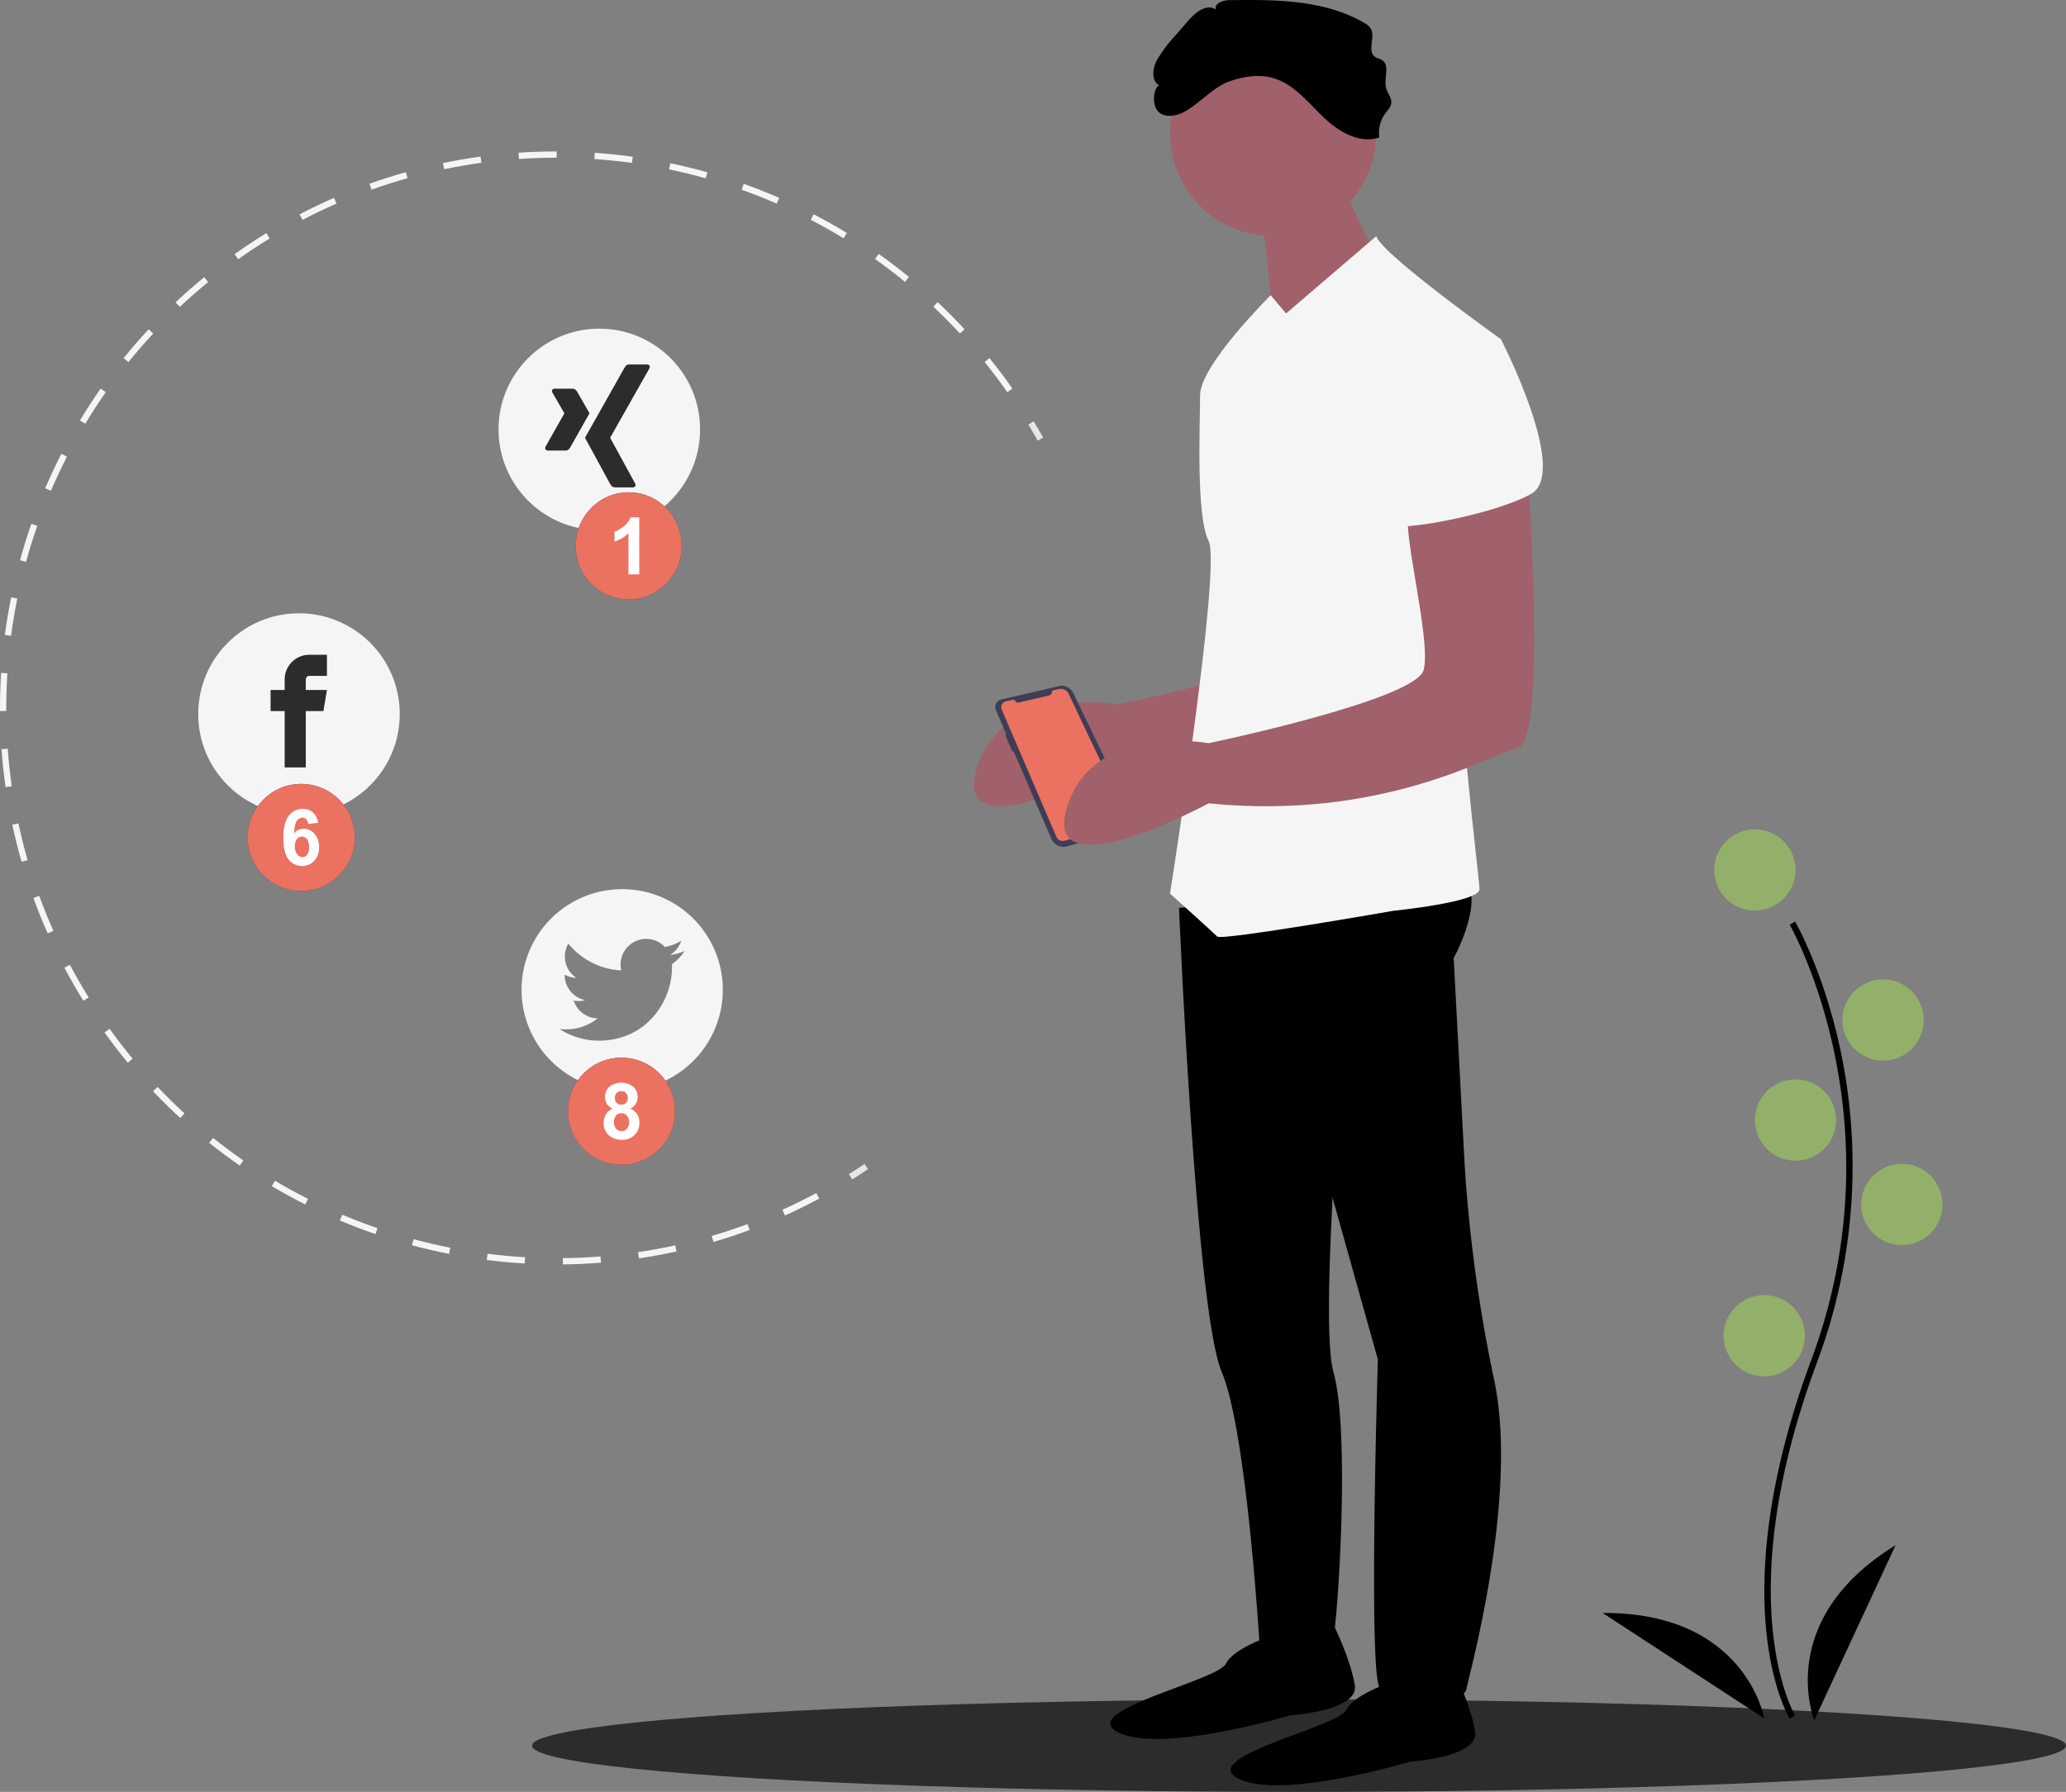 <?xml version="1.0" encoding="UTF-8" standalone="no"?>
<svg
   xmlns:dc="http://purl.org/dc/elements/1.1/"
   xmlns:cc="http://creativecommons.org/ns#"
   xmlns:rdf="http://www.w3.org/1999/02/22-rdf-syntax-ns#"
   xmlns:svg="http://www.w3.org/2000/svg"
   xmlns="http://www.w3.org/2000/svg"
   xmlns:sodipodi="http://sodipodi.sourceforge.net/DTD/sodipodi-0.dtd"
   xmlns:inkscape="http://www.inkscape.org/namespaces/inkscape"
   id="a3021eee-13c5-481a-ad89-41ba2f75e20a"
   data-name="Layer 1"
   width="759.609"
   height="659"
   viewBox="0 0 759.609 659"
   version="1.1"
   sodipodi:docname="share.svg"
   inkscape:version="1.0 (4035a4f, 2020-05-01)">
  <rect x="0" y="0" width="759.609" height="659" fill="#808080" stroke="none"/>
  <defs
     id="defs993" />
  <sodipodi:namedview
     inkscape:document-rotation="0"
     pagecolor="#ffffff"
     bordercolor="#666666"
     borderopacity="1"
     objecttolerance="10"
     gridtolerance="10"
     guidetolerance="10"
     inkscape:pageopacity="0"
     inkscape:pageshadow="2"
     inkscape:window-width="2560"
     inkscape:window-height="1395"
     id="namedview991"
     showgrid="false"
     inkscape:zoom="1.8179059"
     inkscape:cx="188.0725"
     inkscape:cy="387.18232"
     inkscape:window-x="1440"
     inkscape:window-y="23"
     inkscape:window-maximized="1"
     inkscape:current-layer="a3021eee-13c5-481a-ad89-41ba2f75e20a" />
  <title
     id="title904">social_notifications</title>
  <circle
     style="fill:#f5f5f5;fill-opacity:1;fill-rule:nonzero;stroke:none;stroke-width:3.606;stroke-miterlimit:10"
     id="path10707-6"
     cx="220.35"
     cy="157.921"
     r="37.049" />
  <circle
     r="37.049"
     cy="262.595"
     cx="109.925"
     id="path10707"
     style="fill:#f5f5f5;fill-opacity:1;fill-rule:nonzero;stroke:none;stroke-width:3.606;stroke-miterlimit:10" />
  <path
     d="M532.306,552.303c1.92-1.205,3.855-2.465,5.749-3.743l1.286,1.906c-1.916,1.293-3.871,2.566-5.813,3.785Z"
     transform="translate(-220.196 -120.5)"
     fill="#e6e6e6"
     id="path906" />
  <path
     d="M310.362,211.241c2.562-1.729,5.184-3.415,7.794-5.012l1.2,1.962c-3.909,2.391-7.821,4.971-11.579,7.635l-1.329-1.877Q308.383,212.577,310.362,211.241Zm-15.076,11.199,1.454,1.781c-3.574,2.916-7.084,5.988-10.437,9.128l-1.572-1.678C288.122,228.496,291.673,225.39,295.286,222.44Zm35.071-23.122c4.135-2.158,8.389-4.197,12.646-6.06l.921,2.107c-4.207,1.842-8.414,3.858-12.502,5.993Zm-55.522,42.288,1.684,1.567c-3.135,3.37-6.192,6.894-9.086,10.473l-1.788-1.445C268.573,248.58,271.665,245.015,274.835,241.606Zm81.202-53.524c4.382-1.568,8.877-3.003,13.36-4.265l.624,2.212c-4.434,1.25-8.878,2.669-13.211,4.218ZM257.209,263.404l1.884,1.318c-2.639,3.77-5.18,7.678-7.55,11.613l-1.969-1.188C251.971,271.169,254.539,267.218,257.209,263.404Zm125.832-82.926c4.57-.951,9.225-1.754,13.837-2.386l.312,2.279c-4.56.625-9.163,1.418-13.681,2.359ZM242.761,287.393l2.046,1.049c-2.097,4.097-4.08,8.318-5.889,12.544l-2.115-.905C238.635,295.806,240.64,291.538,242.761,287.393Zm168.081-110.729c4.654-.315,9.373-.472,14.026-.467l-.003,2.299c-4.6-.005-9.267.15-13.869.461ZM231.728,313.147l2.17.759c-1.52,4.346-2.909,8.798-4.128,13.235l-2.217-.608C228.786,322.045,230.19,317.541,231.728,313.147Zm207.164-136.457c4.643.323,9.338.81,13.954,1.448l-.316,2.277c-4.564-.631-9.206-1.113-13.798-1.432Zm-214.593,163.485,2.253.457c-.914,4.513-1.686,9.115-2.292,13.68l-2.28-.303C222.594,349.392,223.374,344.738,224.299,340.175ZM466.667,180.534c4.56.952,9.144,2.073,13.624,3.331l-.622,2.213c-4.429-1.244-8.962-2.352-13.471-3.293Zm-246.054,187.438,2.294.147c-.293,4.591-.431,9.257-.41,13.867l-2.299.01C220.176,377.334,220.316,372.615,220.613,367.972ZM493.652,188.114c4.387,1.562,8.774,3.295,13.038,5.151l-.917,2.109c-4.217-1.835-8.554-3.549-12.893-5.095ZM220.745,396.021l2.292-.168c.337,4.597.839,9.239,1.491,13.8l-2.276.325C221.593,405.366,221.085,400.671,220.745,396.021ZM519.343,199.294c4.129,2.144,8.236,4.46,12.206,6.881L530.351,208.138c-3.925-2.393-7.986-4.683-12.068-6.804ZM224.717,423.801l2.248-.482c.967,4.508,2.102,9.041,3.377,13.471l-2.21.635C226.843,432.944,225.694,428.359,224.717,423.801ZM543.248,213.876c3.8,2.693,7.553,5.553,11.156,8.5l-1.456,1.78c-3.562-2.914-7.272-5.741-11.03-8.404ZM232.476,450.762l2.161-.787c1.576,4.327,3.323,8.653,5.191,12.857l-2.101.933C235.838,459.513,234.071,455.139,232.476,450.762Zm332.469-219.136c3.391,3.189,6.715,6.538,9.879,9.954l-1.687,1.563c-3.128-3.378-6.415-6.689-9.767-9.841ZM243.859,476.377l2.032-1.075c2.15,4.063,4.472,8.109,6.9,12.027l-1.954,1.211C248.381,484.578,246.034,480.486,243.859,476.377ZM583.995,252.189c2.918,3.618,5.754,7.389,8.429,11.208l-1.884,1.319c-2.645-3.777-5.449-7.505-8.335-11.083Zm-323.502,246.674c2.686,3.746,5.531,7.443,8.457,10.989l-1.773,1.463c-2.959-3.586-5.837-7.324-8.553-11.112Zm17.643,21.376c3.173,3.346,6.496,6.619,9.88,9.73l-1.556,1.692c-3.422-3.145-6.784-6.456-9.992-9.841Zm20.406,18.755c3.593,2.871,7.331,5.653,11.111,8.269l-1.308,1.891c-3.823-2.646-7.604-5.46-11.237-8.364Zm22.769,15.754c3.959,2.353,8.046,4.596,12.148,6.668l-1.036,2.053c-4.149-2.095-8.283-4.364-12.287-6.744Zm24.729,12.488c4.247,1.791,8.605,3.455,12.95,4.948l-.746,2.174c-4.395-1.509-8.803-3.192-13.098-5.003Zm26.212,9.001c4.445,1.195,8.989,2.252,13.507,3.142l-.444,2.256c-4.569-.9-9.165-1.969-13.661-3.177Zm27.199,5.356c4.574.58,9.222,1.01,13.814,1.277l-.133,2.295c-4.644-.27-9.345-.704-13.97-1.291Zm27.683,1.61c4.613-.049,9.277-.257,13.862-.62l.182,2.292c-4.638.366-9.355.577-14.021.626Zm27.652-2.19c4.561-.678,9.153-1.525,13.65-2.515l.494,2.245c-4.548,1.002-9.194,1.858-13.807,2.545Zm27.096-5.967c4.417-1.299,8.845-2.768,13.161-4.368l.8,2.156c-4.366,1.618-8.845,3.105-13.312,4.418Zm25.99-9.634c4.192-1.892,8.376-3.956,12.436-6.134l1.087,2.027c-4.106,2.203-8.338,4.29-12.576,6.203Z"
     transform="translate(-220.196 -120.5)"
     fill="#e6e6e6"
     id="path908"
     style="fill:#f5f5f5;fill-opacity:1" />
  <path
     d="M598.285,276.626l1.97-1.186c1.198,1.989,2.367,4.008,3.477,6.001l-2.008,1.119C600.626,280.589,599.469,278.592,598.285,276.626Z"
     transform="translate(-220.196 -120.5)"
     fill="#e6e6e6"
     id="path910" />
  <ellipse
     cx="477.609"
     cy="642"
     rx="282"
     ry="17"
     fill="#3f3d56"
     id="ellipse912"
     style="fill:#2d2c2c;fill-opacity:1" />
  <path
     d="M748.352,275.298s7.901,102.718-3.161,105.879-50.569,26.865-113.78,20.544c0,0-61.631,33.186-52.149,1.58s52.149-23.704,52.149-23.704,75.853-15.803,79.014-26.865-9.482-56.89-4.741-58.47S748.352,275.298,748.352,275.298Z"
     transform="translate(-220.196 -120.5)"
     fill="#a0616a"
     id="path914" />
  <path
     d="M588.357,377.742h0l21.219-4.914a4.63,4.63,0,0,1,5.215,2.5l21.735,45.073a3.742,3.742,0,0,1-2.348,5.225l-21.564,6.127a4.944,4.944,0,0,1-5.892-2.801l-13.869-32.214-.423.234-2.64-6.103.439-.224-3.871-8.992A2.851,2.851,0,0,1,588.357,377.742Z"
     transform="translate(-220.196 -120.5)"
     fill="#3f3d56"
     id="path916" />
  <path
     d="M607.02,374.5l2.477-.574a3.2,3.2,0,0,1,3.614,1.747l21.215,44.785a1.983,1.983,0,0,1-1.219,2.747l-21.413,6.461a2.568,2.568,0,0,1-3.101-1.445l-20.073-46.719a2.249,2.249,0,0,1,1.559-3.079l2.35-.544a1.061,1.061,0,0,1,1.176.534h0a.937.937,0,0,0,1.038.471l11.155-2.583A1.602,1.602,0,0,0,607.02,374.5Z"
     transform="translate(-220.196 -120.5)"
     fill="#eb7260"
     id="path918" />
  <path
     d="M653.695,454.388s6.161,148.397,15.642,170.521c7.898,18.428,12.506,78.522,13.826,98.083.265,3.923.397,6.215.397,6.215s25.284,0,26.865-6.321,6.321-75.853,0-97.977,8.062-175.262,8.062-175.262Z"
     transform="translate(-220.196 -120.5)"
     fill="#2f2e41"
     id="path920"
     style="fill:#000000;fill-opacity:1" />
  <path
     d="M689.881,721.306s-15.803,4.741-18.963,11.062S615.608,749.751,631.411,757.653s63.211-6.321,63.211-6.321,25.284-1.58,23.704-11.062-7.335-21.165-7.335-21.165Z"
     transform="translate(-220.196 -120.5)"
     fill="#2f2e41"
     id="path922"
     style="fill:#000000;fill-opacity:1" />
  <path
     d="M734.129,738.32s-15.803,4.741-18.963,11.062-55.31,17.383-39.507,25.284,63.211-6.321,63.211-6.321,25.284-1.58,23.704-11.062-7.335-21.165-7.335-21.165Z"
     transform="translate(-220.196 -120.5)"
     fill="#2f2e41"
     id="path924"
     style="fill:#000000;fill-opacity:1" />
  <path
     d="M667.757,450.709l22.124,37.927L726.804,620.5s-3.737,120.981,1.003,120.981,30.025,7.901,31.606,0c1.335-6.674,19.034-70.611,10.212-113.167A544.177,544.177,0,0,1,758.583,546.671l-3.91-73.838s15.803-28.445-1.58-33.186S667.757,450.709,667.757,450.709Z"
     transform="translate(-220.196 -120.5)"
     fill="#2f2e41"
     id="path926"
     style="fill:#000000;fill-opacity:1" />
  <circle
     cx="468.105"
     cy="48.919"
     r="37.927"
     fill="#a0616a"
     id="circle928" />
  <path
     d="M683.56,194.704s6.321,50.569,4.741,53.73,37.927-34.766,37.927-34.766-14.223-22.124-11.062-33.186Z"
     transform="translate(-220.196 -120.5)"
     fill="#a0616a"
     id="path930" />
  <path
     d="M772.056,245.273s-44.248-31.606-45.828-37.927l-33.186,28.445-5.639-6.712s-25.967,25.676-25.967,36.738-1.58,44.248,3.161,53.73-14.223,129.583-14.223,129.583,15.803,14.223,17.383,15.803,64.791-9.482,64.791-9.482,31.606-3.161,31.606-7.901-9.482-75.853-6.321-94.817S772.056,245.273,772.056,245.273Z"
     transform="translate(-220.196 -120.5)"
     fill="#d0cde1"
     id="path932"
     style="fill:#f5f5f5;fill-opacity:1" />
  <path
     d="M781.537,289.52s7.901,102.718-3.161,105.879-50.569,26.865-113.78,20.544c0,0-61.631,33.186-52.149,1.58s52.149-23.704,52.149-23.704,75.853-15.803,79.014-26.865-9.482-56.89-4.741-58.47S781.537,289.52,781.537,289.52Z"
     transform="translate(-220.196 -120.5)"
     fill="#a0616a"
     id="path934" />
  <path
     d="M672.1,150.473c5.184-1.845,10.904-2.793,16.19-1.263,7.481,2.165,12.663,8.723,18.251,14.147s13.426,10.231,20.784,7.68a12.186,12.186,0,0,1,2.328-9c.819-1.078,1.86-2.102,2.067-3.44.314-2.031-1.394-3.783-1.906-5.774-.898-3.489,1.563-8.264-1.462-10.219-.799-.516-1.81-.634-2.589-1.178-3.059-2.138.338-7.455-1.684-10.591a6.468,6.468,0,0,0-2.298-1.917c-14.664-8.556-32.597-8.58-49.573-8.364-2.363.03-5.653,1.204-4.987,3.471-3.208-2.303-7.409.931-9.995,3.916l-5.293,6.109a47.065,47.065,0,0,0-6.468,8.75c-1.617,3.092-1.974,7.846,1.244,9.194-2.392-1.002-5.295,13.169,5.735,10.837C658.85,161.476,665.131,152.953,672.1,150.473Z"
     transform="translate(-220.196 -120.5)"
     fill="#2f2e41"
     id="path936"
     style="fill:#000000;fill-opacity:1" />
  <path
     d="M746.771,248.433l25.284-3.161s25.284,48.989,11.062,56.89-50.569,14.223-50.569,11.062S746.771,248.433,746.771,248.433Z"
     transform="translate(-220.196 -120.5)"
     fill="#d0cde1"
     id="path938"
     style="fill:#f5f5f5;fill-opacity:1" />
  <path
     d="M878.227,752.594c-.264-.431-6.485-10.818-8.641-32.388-1.978-19.789-.706-53.144,16.592-99.672,32.772-88.144-7.552-159.264-7.964-159.972l1.989-1.154c.104.18,10.51,18.312,16.656,47.186a205.857,205.857,0,0,1-8.526,114.742c-32.715,87.994-8.393,129.649-8.144,130.06Z"
     transform="translate(-220.196 -120.5)"
     fill="#3f3d56"
     id="path940"
     style="fill:#000000;fill-opacity:1" />
  <circle
     cx="645.217"
     cy="319.941"
     r="14.945"
     fill="#eb7260"
     id="circle942"
     style="fill:#92b06a;fill-opacity:1" />
  <circle
     cx="692.352"
     cy="375.124"
     r="14.945"
     fill="#eb7260"
     id="circle944"
     style="fill:#92b06a;fill-opacity:1" />
  <circle
     cx="660.162"
     cy="411.913"
     r="14.945"
     fill="#eb7260"
     id="circle946"
     style="fill:#92b06a;fill-opacity:1" />
  <circle
     cx="699.25"
     cy="442.953"
     r="14.945"
     fill="#eb7260"
     id="circle948"
     style="fill:#92b06a;fill-opacity:1" />
  <circle
     cx="648.666"
     cy="491.238"
     r="14.945"
     fill="#eb7260"
     id="circle950"
     style="fill:#92b06a;fill-opacity:1" />
  <path
     d="M887.256,753.144s-14.945-36.789,29.891-64.38Z"
     transform="translate(-220.196 -120.5)"
     fill="#3f3d56"
     id="path952"
     style="fill:#000000;fill-opacity:1" />
  <path
     d="M868.875,752.477s-6.802-39.122-59.446-38.786Z"
     transform="translate(-220.196 -120.5)"
     fill="#3f3d56"
     id="path954"
     style="fill:#000000;fill-opacity:1" />
  <path
     d="M448.955,447.5a37,37,0,1,0,37,37A37,37,0,0,0,448.955,447.5ZM467.241,475.116c.019.4.029.809.029,1.218,0,12.483-9.491,26.876-26.866,26.876a26.371,26.371,0,0,1-14.442-4.268,19.123,19.123,0,0,0,2.251.136,18.915,18.915,0,0,0,11.723-4.044,9.449,9.449,0,0,1-8.819-6.558,8.9,8.9,0,0,0,1.774.175,9.498,9.498,0,0,0,2.485-.331,9.443,9.443,0,0,1-7.572-9.257v-.117a9.215,9.215,0,0,0,4.288,1.179,9.453,9.453,0,0,1-2.933-12.61,26.737,26.737,0,0,0,19.45,9.871,9.237,9.237,0,0,1-.244-2.154,9.432,9.432,0,0,1,16.322-6.451,18.746,18.746,0,0,0,5.993-2.29,9.468,9.468,0,0,1-4.151,5.223,19.073,19.073,0,0,0,5.418-1.491A19.205,19.205,0,0,1,467.241,475.116Z"
     transform="translate(-220.196 -120.5)"
     fill="#3f3d56"
     id="path956"
     style="fill:#f5f5f5;fill-opacity:1" />
  <ellipse
     cx="231.135"
     cy="200.741"
     rx="19.474"
     ry="19.688"
     fill="#3f3d56"
     id="ellipse966" />
  <path
     d="M455.226,331.741h-3.965V316.633a13.645,13.645,0,0,1-5.124,3.038v-3.638a11.441,11.441,0,0,0,3.372-1.947,7.384,7.384,0,0,0,2.498-3.346h3.218Z"
     transform="translate(-220.196 -120.5)"
     fill="#3f3d56"
     id="path968" />
  <ellipse
     cx="231.135"
     cy="200.741"
     rx="19.474"
     ry="19.688"
     fill="#eb7260"
     id="ellipse970" />
  <path
     d="M455.226,331.741h-3.965V316.633a13.645,13.645,0,0,1-5.124,3.038v-3.638a11.441,11.441,0,0,0,3.372-1.947,7.384,7.384,0,0,0,2.498-3.346h3.218Z"
     transform="translate(-220.196 -120.5)"
     fill="#fff"
     id="path972" />
  <circle
     cx="110.751"
     cy="307.985"
     r="19.688"
     fill="#3f3d56"
     id="circle974" />
  <path
     d="M328.607,431.703a4.61,4.61,0,0,0,.845,2.967,2.448,2.448,0,0,0,1.93,1.046,2.161,2.161,0,0,0,1.743-.856,4.466,4.466,0,0,0,.698-2.805,4.671,4.671,0,0,0-.751-2.939,2.349,2.349,0,0,0-3.714-.043A3.994,3.994,0,0,0,328.607,431.703Zm8.54-8.599-3.647.422a2.834,2.834,0,0,0-.698-1.739,1.979,1.979,0,0,0-1.461-.561,2.438,2.438,0,0,0-2.018,1.122q-.825,1.123-1.039,4.673a4.33,4.33,0,0,1,3.5-1.742,5.239,5.239,0,0,1,4.041,1.881,7,7,0,0,1,1.683,4.853A7.149,7.149,0,0,1,335.738,437.078a6.253,6.253,0,0,1-9.437-.513q-1.918-2.419-1.918-7.932,0-5.654,1.998-8.151a6.335,6.335,0,0,1,5.188-2.497,5.356,5.356,0,0,1,3.707,1.311A6.251,6.251,0,0,1,337.147,423.104Z"
     transform="translate(-220.196 -120.5)"
     fill="#3f3d56"
     id="path976" />
  <circle
     cx="110.751"
     cy="307.985"
     r="19.688"
     fill="#eb7260"
     id="circle978" />
  <path
     d="M328.607,431.703a4.61,4.61,0,0,0,.845,2.967,2.448,2.448,0,0,0,1.93,1.046,2.161,2.161,0,0,0,1.743-.856,4.466,4.466,0,0,0,.698-2.805,4.671,4.671,0,0,0-.751-2.939,2.349,2.349,0,0,0-3.714-.043A3.994,3.994,0,0,0,328.607,431.703Zm8.54-8.599-3.647.422a2.834,2.834,0,0,0-.698-1.739,1.979,1.979,0,0,0-1.461-.561,2.438,2.438,0,0,0-2.018,1.122q-.825,1.123-1.039,4.673a4.33,4.33,0,0,1,3.5-1.742,5.239,5.239,0,0,1,4.041,1.881,7,7,0,0,1,1.683,4.853A7.149,7.149,0,0,1,335.738,437.078a6.253,6.253,0,0,1-9.437-.513q-1.918-2.419-1.918-7.932,0-5.654,1.998-8.151a6.335,6.335,0,0,1,5.188-2.497,5.356,5.356,0,0,1,3.707,1.311A6.251,6.251,0,0,1,337.147,423.104Z"
     transform="translate(-220.196 -120.5)"
     fill="#fff"
     id="path980" />
  <circle
     cx="228.506"
     cy="408.67"
     r="19.688"
     fill="#3f3d56"
     id="circle982" />
  <path
     d="M446.265,524.25a2.502,2.502,0,0,0,.647,1.836,2.299,2.299,0,0,0,1.721.659,2.329,2.329,0,0,0,1.742-.665,2.518,2.518,0,0,0,.654-1.843,2.442,2.442,0,0,0-.646-1.774,2.276,2.276,0,0,0-1.709-.665,2.336,2.336,0,0,0-1.756.673A2.45,2.45,0,0,0,446.265,524.25Zm-.354,8.804a3.685,3.685,0,0,0,.81,2.536,2.597,2.597,0,0,0,2.021.912,2.505,2.505,0,0,0,1.96-.877,3.698,3.698,0,0,0,.776-2.53,3.325,3.325,0,0,0-.789-2.319,2.573,2.573,0,0,0-2.002-.878,2.367,2.367,0,0,0-2.09.996A3.727,3.727,0,0,0,445.911,533.054Zm-.435-4.837a4.487,4.487,0,0,1-2.158-1.774,4.722,4.722,0,0,1-.673-2.473,5.047,5.047,0,0,1,1.558-3.8,7.279,7.279,0,0,1,8.85,0,5.026,5.026,0,0,1,1.572,3.8,4.508,4.508,0,0,1-2.751,4.247,5.211,5.211,0,0,1,3.391,5.046,6.084,6.084,0,0,1-6.454,6.408,6.959,6.959,0,0,1-4.534-1.471,5.816,5.816,0,0,1-2.137-4.768,6.019,6.019,0,0,1,.803-3.061A5.209,5.209,0,0,1,445.476,528.217Z"
     transform="translate(-220.196 -120.5)"
     fill="#3f3d56"
     id="path984" />
  <circle
     cx="228.506"
     cy="408.67"
     r="19.688"
     fill="#eb7260"
     id="circle986" />
  <path
     d="M446.265,524.25a2.502,2.502,0,0,0,.647,1.836,2.299,2.299,0,0,0,1.721.659,2.329,2.329,0,0,0,1.742-.665,2.518,2.518,0,0,0,.654-1.843,2.442,2.442,0,0,0-.646-1.774,2.276,2.276,0,0,0-1.709-.665,2.336,2.336,0,0,0-1.756.673A2.45,2.45,0,0,0,446.265,524.25Zm-.354,8.804a3.685,3.685,0,0,0,.81,2.536,2.597,2.597,0,0,0,2.021.912,2.505,2.505,0,0,0,1.96-.877,3.698,3.698,0,0,0,.776-2.53,3.325,3.325,0,0,0-.789-2.319,2.573,2.573,0,0,0-2.002-.878,2.367,2.367,0,0,0-2.09.996A3.727,3.727,0,0,0,445.911,533.054Zm-.435-4.837a4.487,4.487,0,0,1-2.158-1.774,4.722,4.722,0,0,1-.673-2.473,5.047,5.047,0,0,1,1.558-3.8,7.279,7.279,0,0,1,8.85,0,5.026,5.026,0,0,1,1.572,3.8,4.508,4.508,0,0,1-2.751,4.247,5.211,5.211,0,0,1,3.391,5.046,6.084,6.084,0,0,1-6.454,6.408,6.959,6.959,0,0,1-4.534-1.471,5.816,5.816,0,0,1-2.137-4.768,6.019,6.019,0,0,1,.803-3.061A5.209,5.209,0,0,1,445.476,528.217Z"
     transform="translate(-220.196 -120.5)"
     fill="#fff"
     id="path988" />
  <g
     style="fill:#2d2c2c;fill-opacity:1"
     transform="matrix(2.825,0,0,2.825,-2.538,-1226.408)"
     id="g10677">
    <path
       style="fill:#2d2c2c;fill-opacity:1"
       id="path10084"
       d="m 73.093,484.731 c -0.138,0 -0.256,0.05 -0.316,0.144 -0.059,0.1 -0.05,0.225 0.013,0.353 l 1.559,2.7 c 0.003,0.006 0.003,0.009 0,0.013 l -2.45,4.331 c -0.063,0.128 -0.059,0.256 0,0.353 0.059,0.094 0.163,0.156 0.3,0.156 h 2.306 c 0.344,0 0.513,-0.234 0.628,-0.447 0,0 2.397,-4.241 2.491,-4.406 -0.009,-0.016 -1.588,-2.766 -1.588,-2.766 -0.116,-0.203 -0.287,-0.431 -0.644,-0.431 h -2.3 z" />
    <path
       style="fill:#2d2c2c;fill-opacity:1"
       id="path10086"
       d="m 82.787,481.572 c -0.344,0 -0.494,0.216 -0.619,0.441 0,0 -4.972,8.816 -5.134,9.106 0.009,0.016 3.278,6.016 3.278,6.016 0.116,0.203 0.291,0.441 0.644,0.441 h 2.306 c 0.137,0 0.247,-0.053 0.306,-0.147 0.063,-0.1 0.059,-0.228 -0.006,-0.356 l -3.25,-5.947 c -0.003,-0.006 -0.003,-0.009 0,-0.016 l 5.109,-9.034 c 0.063,-0.128 0.066,-0.256 0.006,-0.356 -0.059,-0.094 -0.169,-0.147 -0.306,-0.147 h -2.334 z" />
  </g>
  <path
     style="fill:#2d2c2c;fill-opacity:1;stroke-width:2.59"
     d="m 113.729,248.567 h 6.475 v -7.77 h -6.475 c -4.999,0 -9.065,4.066 -9.065,9.065 v 3.885 h -5.18 v 7.77 h 5.18 v 20.719 h 7.77 v -20.719 h 6.475 l 1.295,-7.77 h -7.77 v -3.885 c 0,-0.702 0.593,-1.295 1.295,-1.295 z"
     id="path10681" />
</svg>
